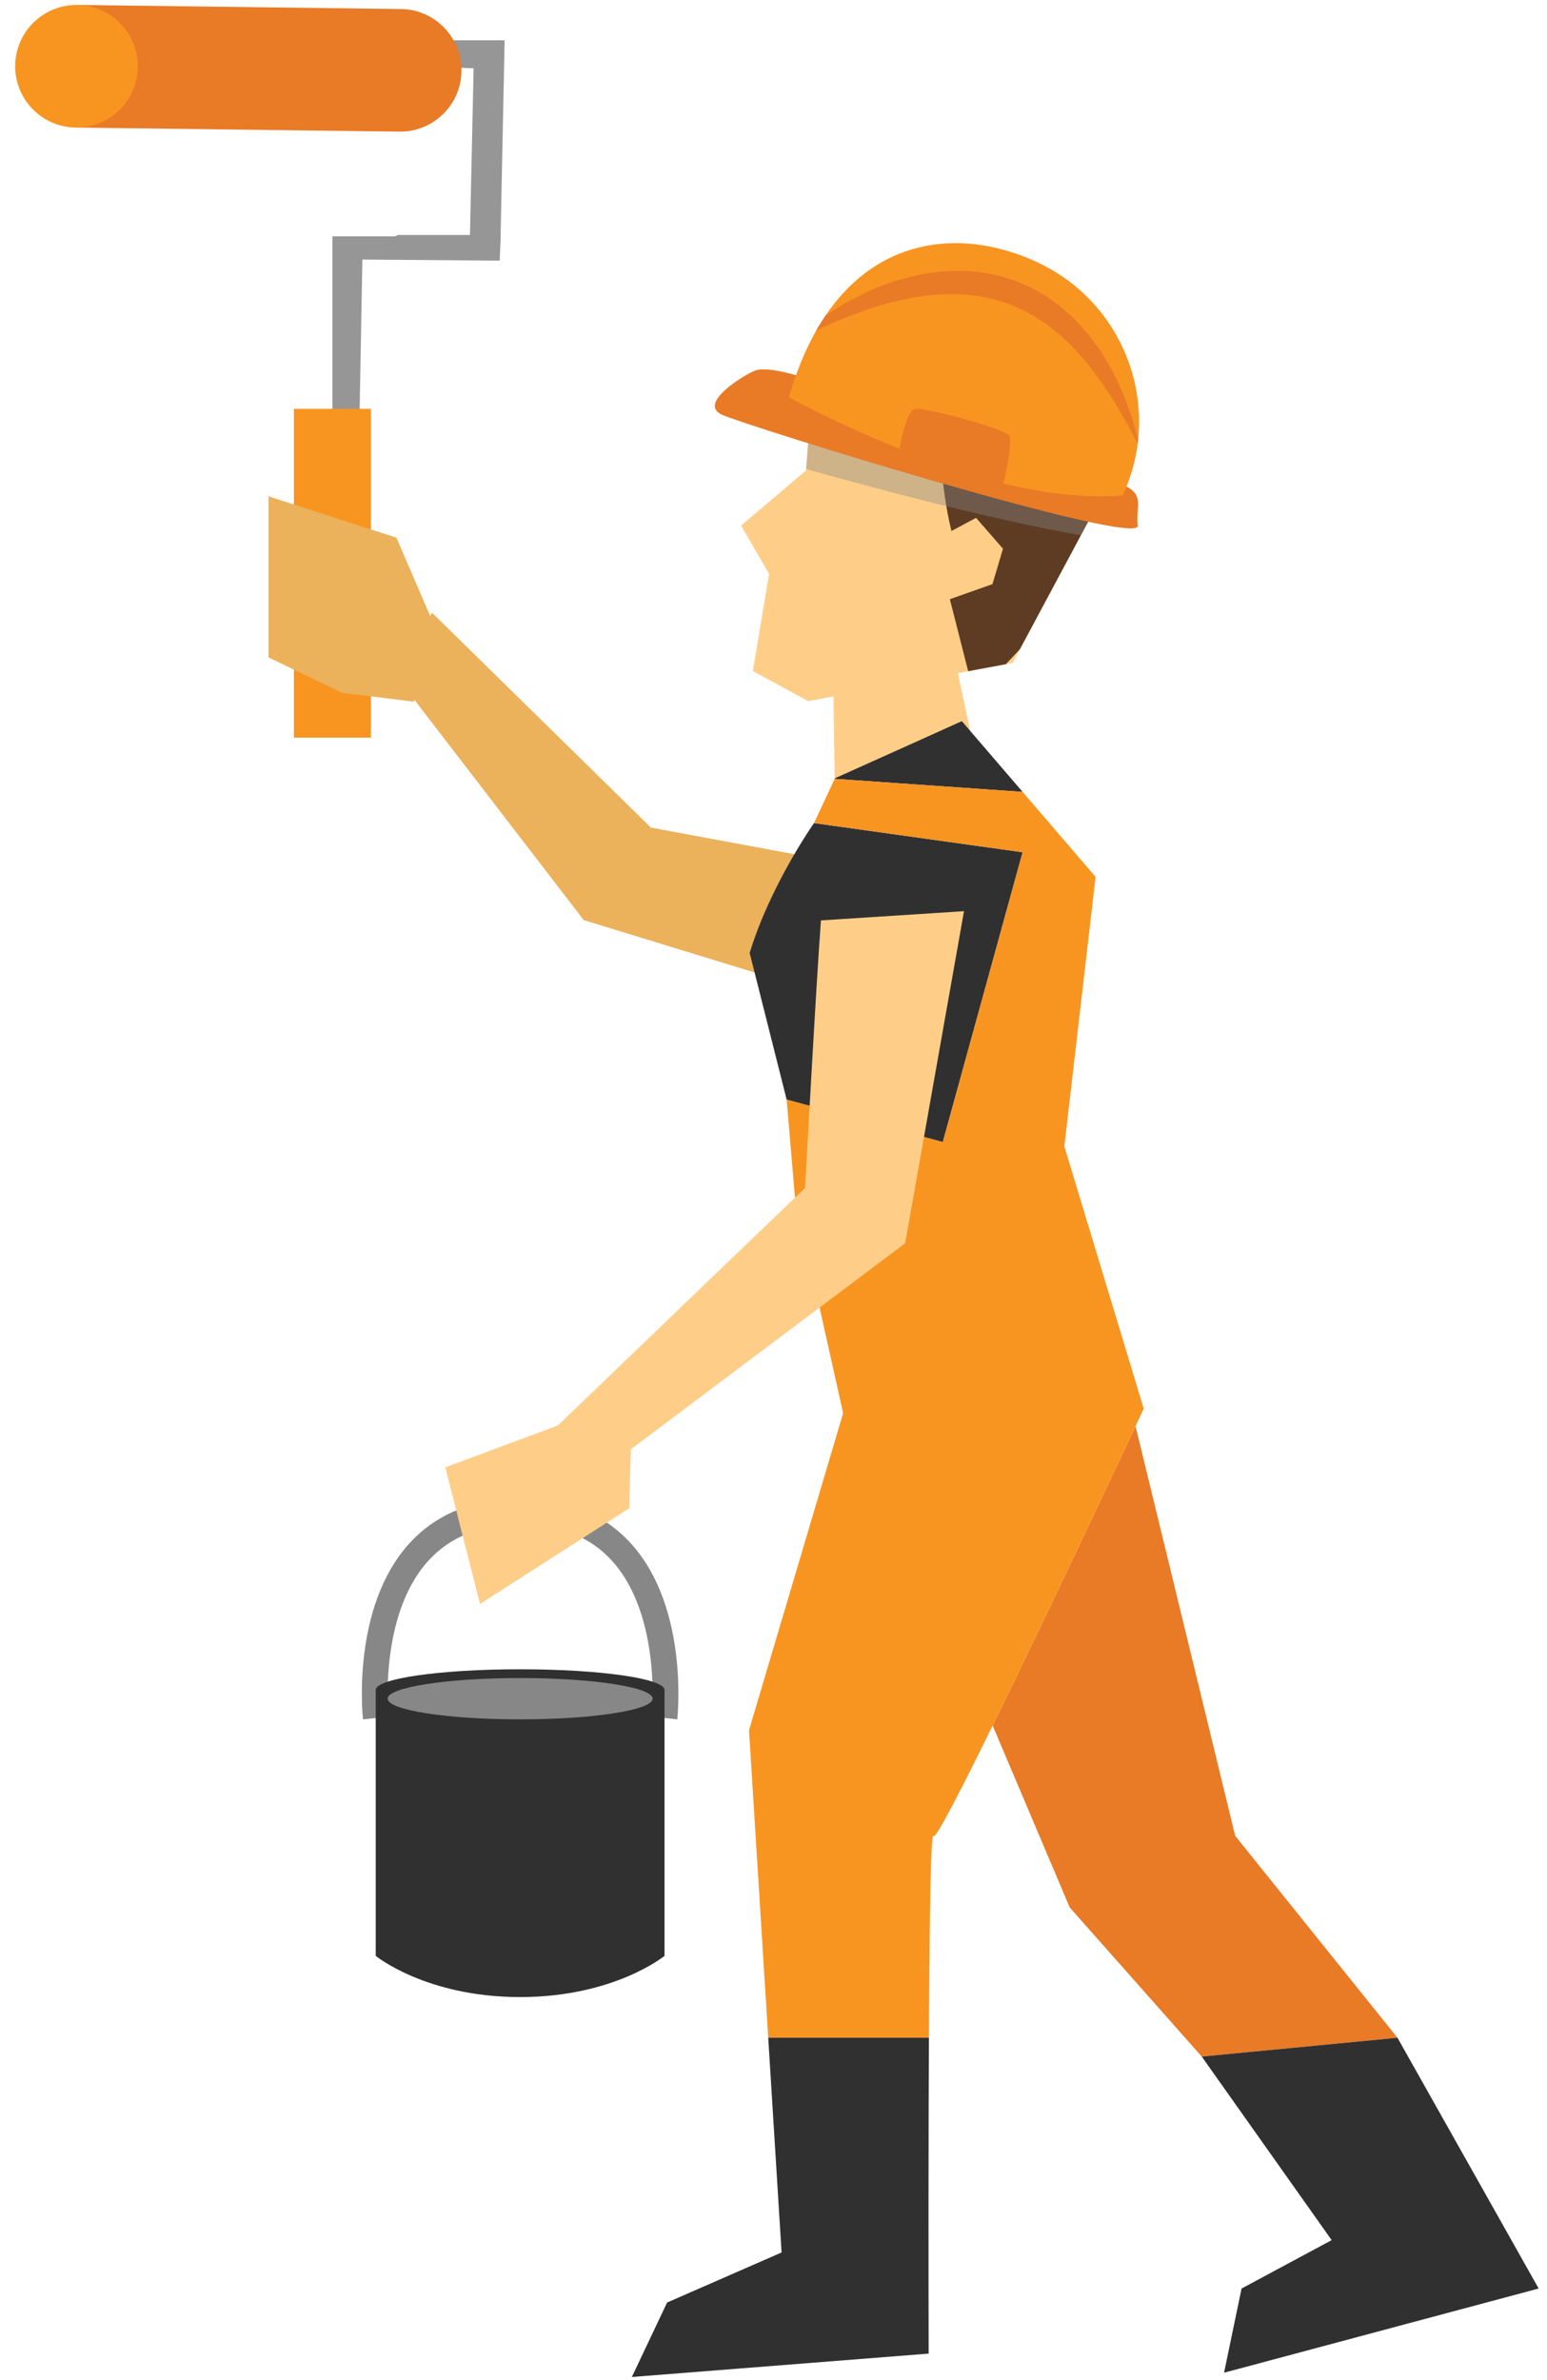 <?xml version="1.0" encoding="utf-8"?>
<!-- Generator: Adobe Illustrator 16.0.0, SVG Export Plug-In . SVG Version: 6.00 Build 0)  -->
<!DOCTYPE svg PUBLIC "-//W3C//DTD SVG 1.1//EN" "http://www.w3.org/Graphics/SVG/1.1/DTD/svg11.dtd">
<svg version="1.1" id="Layer_1" xmlns="http://www.w3.org/2000/svg" xmlns:xlink="http://www.w3.org/1999/xlink" x="0px" y="0px"
	 width="325px" height="500px" viewBox="0 0 325 500" enable-background="new 0 0 325 500" xml:space="preserve">
<g>
	<path fill="#FECE88" d="M175.354,163.516l-0.248-17.217l-5.321,0.996l-11.619-6.325l3.401-20.409l-5.875-10.153l13.641-11.591
		l0.018-0.289l0.719-9.168l6.713-12.324l30.646,11.396l14.879,5.539l12.227,4.542l-1.348,2.533l-6.118,11.401l-12.796,23.93
		l-1.539,2.881l-1.415,0.274l-7.912,1.485l-2.174,0.408l3.765,17.503C196.698,158.308,184.299,164.219,175.354,163.516z"/>
	<path fill="#5E3B23" d="M234.533,98.524l-27.116-10.08l-9.542,3.186c-0.578-1.039-0.381,10.222,2.009,19.922l5.173-2.762
		l5.654,6.486l-2.213,7.439l-8.947,3.164c0.564,2.215,3.844,15.12,3.844,15.12l7.912-1.463l2.965-3.166L234.533,98.524z"/>
	<path opacity="0.4" fill="#878787" enable-background="new    " d="M233.186,101.046c-3.197-2.182-6.881-4.582-10.877-7.075
		l-14.881-5.539l-30.646-11.396l-6.713,12.325l-0.719,9.168c12.038,3.401,39.013,10.722,57.718,13.917L233.186,101.046z"/>
	<g>
		<path fill="#E97A26" d="M232.99,100.831c8.489,2.366,5.427,4.886,6.043,9.596c0.601,4.711-82.432-20.992-87.413-23.33
			c-5.003-2.345,4.352-8.113,6.864-9.191c3.141-1.333,12.163,2.049,12.163,2.049L232.99,100.831z"/>
		<path fill="#F89521" d="M239.021,93.153c0.033-0.218,0.056-0.439,0.074-0.648c1.658-15.191-6.391-30.472-21.066-37.363
			c-14.624-6.868-32.843-6.192-44.593,11.143c-0.667,1.002-1.325,2.038-1.958,3.145c-2.229,3.937-4.178,8.586-5.756,14.036
			c0,0,15.145,8.397,34.416,14.993c21.999,7.531,35.724,5.589,35.724,5.589C237.506,100.513,238.563,96.843,239.021,93.153z"/>
		<path fill="#E97A26" d="M239.098,92.506c-0.153-0.634-0.357-1.497-0.65-2.513c-0.17-0.62-0.352-1.316-0.572-2.054
			c-0.25-0.73-0.543-1.52-0.85-2.363c-0.305-0.85-0.645-1.744-0.99-2.697c-0.43-0.92-0.877-1.89-1.335-2.906
			c-0.243-0.501-0.485-1.022-0.741-1.534c-0.259-0.527-0.576-1.024-0.859-1.562c-0.635-1.033-1.234-2.145-1.953-3.212
			c-0.775-1.058-1.568-2.139-2.365-3.252c-0.896-1.041-1.84-2.083-2.809-3.152c-1.058-0.962-2.133-1.992-3.282-2.928
			c-0.601-0.453-1.206-0.894-1.817-1.347l-0.945-0.673l-0.99-0.577c-0.662-0.379-1.324-0.767-1.998-1.146
			c-0.685-0.359-1.422-0.654-2.139-0.977c-1.398-0.68-2.939-1.079-4.428-1.568c-3.039-0.716-6.146-1.224-9.201-1.155
			c-3.046,0.028-6.023,0.345-8.791,1.001c-1.402,0.281-2.728,0.69-4.047,1.064c-1.272,0.464-2.546,0.829-3.74,1.347
			c-2.399,0.939-4.549,2.048-6.497,3.101c-1.737,0.974-3.294,1.95-4.658,2.883c-0.667,1.002-1.325,2.038-1.958,3.145
			c0.748-0.345,1.572-0.727,2.451-1.134c1.584-0.741,3.43-1.458,5.41-2.238c2.009-0.736,4.166-1.526,6.504-2.165
			c1.159-0.357,2.372-0.603,3.605-0.914c1.233-0.208,2.483-0.538,3.769-0.686c2.569-0.421,5.229-0.544,7.901-0.5
			c0.673,0.039,1.347,0.073,2.015,0.11c0.667,0.062,1.337,0.177,2.009,0.245l0.99,0.128l0.979,0.229
			c0.662,0.138,1.325,0.265,1.971,0.424c1.261,0.433,2.592,0.733,3.791,1.319c0.605,0.266,1.229,0.503,1.84,0.789
			c0.581,0.32,1.17,0.631,1.748,0.932l0.877,0.466l0.826,0.563c0.556,0.359,1.109,0.721,1.646,1.081
			c1.064,0.778,2.038,1.647,3.063,2.431c0.934,0.897,1.828,1.783,2.74,2.654c0.844,0.939,1.658,1.859,2.445,2.756
			c0.803,0.912,1.453,1.893,2.16,2.79c0.357,0.458,0.703,0.892,1.02,1.347c0.306,0.461,0.6,0.923,0.9,1.376
			c0.6,0.881,1.166,1.732,1.715,2.55c0.492,0.852,0.967,1.647,1.396,2.4c0.453,0.755,0.86,1.48,1.273,2.12
			c0.368,0.679,0.686,1.304,0.98,1.874c0.582,1.118,1.086,1.99,1.426,2.598c0.021,0.056,0.063,0.122,0.09,0.178
			C239.057,92.935,239.078,92.714,239.098,92.506z"/>
		<path fill="#E97A26" d="M210.09,103.057c0.746-0.268,2.688-10.077,1.963-11.508c-0.735-1.43-17.919-6.079-19.842-5.637
			c-1.931,0.449-3.329,8.76-3.329,8.76L210.09,103.057z"/>
	</g>
</g>
<path fill="#EBB15B" d="M205.018,186.593c-0.146-0.116-68.272-12.734-68.272-12.734l-45.973-45.13l-7.782,12.994l39.645,51.569
	l67.73,20.768L205.018,186.593z"/>
<polygon fill="#969696" points="105.198,49.364 105.13,51.122 105.13,51.161 105.13,51.161 104.976,54.757 76.129,54.528 
	75.23,104.274 69.835,104.274 69.835,49.653 82.99,49.653 83.527,49.364 98.73,49.364 99.499,14.35 87.931,13.917 90.059,8.467 
	106.013,8.467 105.17,49.364 "/>
<g>
	<path fill="#E97A26" d="M293.587,428.083l-41.118,3.957l-27.738-31.333l-16.188-38.209c10.67-21.745,25.067-52.358,29.998-62.856
		l0.271,0.996l20.686,85.03L293.587,428.083z"/>
	<polygon fill="#303030" points="323.249,480.763 257.154,498.45 260.834,480.763 279.761,470.599 252.469,432.039 293.587,428.082 
			"/>
	<polygon fill="#FECE88" points="166.815,249.238 167.001,251.429 166.803,249.233 	"/>
	<polygon fill="#FECE88" points="167.001,251.429 177.127,296.88 171.88,273.368 	"/>
	<path fill="#FECE88" d="M196.127,385.709c-0.527-0.832-0.764,16.746-0.951,37.998C195.307,399.887,195.527,384.746,196.127,385.709
		z"/>
	<path fill="#303030" d="M157.494,200.195c4.379-14.354,13.52-27.289,13.52-27.289l43.818,6.13l-16.764,60.888l-32.805-8.923
		L157.494,200.195z"/>
	<path fill="#303030" d="M214.832,166.356l-39.477-2.737l0.033-0.048l-0.033-0.053c8.185-3.662,19.118-8.595,26.709-12.024
		L214.832,166.356z"/>
	<path fill="#F89521" d="M238.541,299.64c-4.931,10.499-19.33,41.113-29.998,62.857c-6.746,13.729-11.986,23.917-12.416,23.211
		c-0.6-0.963-0.82,14.177-0.951,37.998c-0.012,2.756-0.018,5.598-0.029,8.563h-0.011c0.011-1.392,0.011-2.808,0.011-4.188h-33.743
		l0.188,3.21l-4.235-67.799l19.77-66.614l-10.126-45.45l-0.187-2.19L165.264,231l32.805,8.923l16.764-60.888l-43.818-6.13
		l4.342-9.287l39.477,2.737l15.332,17.862l-6.561,56.623l16.674,55.077C240.277,295.917,239.633,297.293,238.541,299.64z"/>
	<path fill="#303030" d="M161.403,428.082h33.743c0,1.381,0,2.797-0.011,4.188c-0.012,3.645-0.022,7.325-0.04,11.002
		c-0.067,26.063,0,51.164,0,51.164l-62.353,4.912l7.404-15.643l24.052-10.517l-2.607-41.897L161.403,428.082L161.403,428.082z"/>
</g>
<g>
	<path fill="#E97A26" d="M83.906,27.65L83.906,27.65l-68.001-0.852l0.323-25.756l68.007,0.857l0,0
		c7.103,0.088,12.797,5.929,12.711,13.043C96.861,22.044,91.015,27.741,83.906,27.65z"/>
	<path fill="#F89521" d="M16.228,1.042C9.114,0.954,3.273,6.653,3.188,13.762c-0.084,7.108,5.603,12.949,12.717,13.036
		c7.115,0.09,12.949-5.601,13.046-12.709C29.036,6.975,23.337,1.135,16.228,1.042z"/>
</g>
<path fill="#FECE88" d="M172.47,193.354c-1.003,13.125-3.329,56.185-3.329,56.185l-51.938,49.911l13.838,6.134l59.116-44.406
	l12.365-69.762L172.47,193.354z"/>
<g>
	<path fill="#878787" d="M132.661,324.374c-5.678-6.327-13.556-9.542-23.392-9.542c-9.837,0-17.703,3.215-23.397,9.542
		c-12.01,13.392-9.718,35.871-9.61,36.821l5.358-0.576c-0.022-0.216-2.128-21.071,8.292-32.658
		c4.613-5.138,11.121-7.737,19.357-7.737c8.235,0,14.76,2.599,19.367,7.737c10.409,11.587,8.309,32.441,8.286,32.658l5.365,0.576
		C142.377,360.245,144.68,337.766,132.661,324.374z"/>
</g>
<g>
	<path fill="#303030" d="M139.603,355.017H78.936v55.866c0,0,10.563,8.653,30.331,8.653c19.781,0,30.336-8.653,30.336-8.653V355.017
		z"/>
</g>
<polygon fill="#FECE88" points="132.544,304.458 132.178,316.858 100.845,336.961 93.545,308.256 117.202,299.45 "/>
<rect x="61.743" y="85.881" fill="#F89521" width="16.181" height="69.082"/>
<polygon fill="#EBB15B" points="86.962,147.41 71.857,145.534 56.428,138.113 56.428,104.274 83.278,112.953 90.772,130.334 "/>
<path fill="#303030" d="M109.267,350.675c-16.747,0-30.331,1.941-30.331,4.342c0,2.398,13.583,4.341,30.331,4.341
	c16.754,0,30.336-1.942,30.336-4.341C139.603,352.616,126.021,350.675,109.267,350.675z"/>
<path fill="#878787" d="M109.267,352.515c-15.366,0-27.829,1.941-27.829,4.335c0,2.399,12.463,4.346,27.829,4.346
	c15.379,0,27.84-1.946,27.84-4.346C137.107,354.456,124.646,352.515,109.267,352.515z"/>
</svg>
